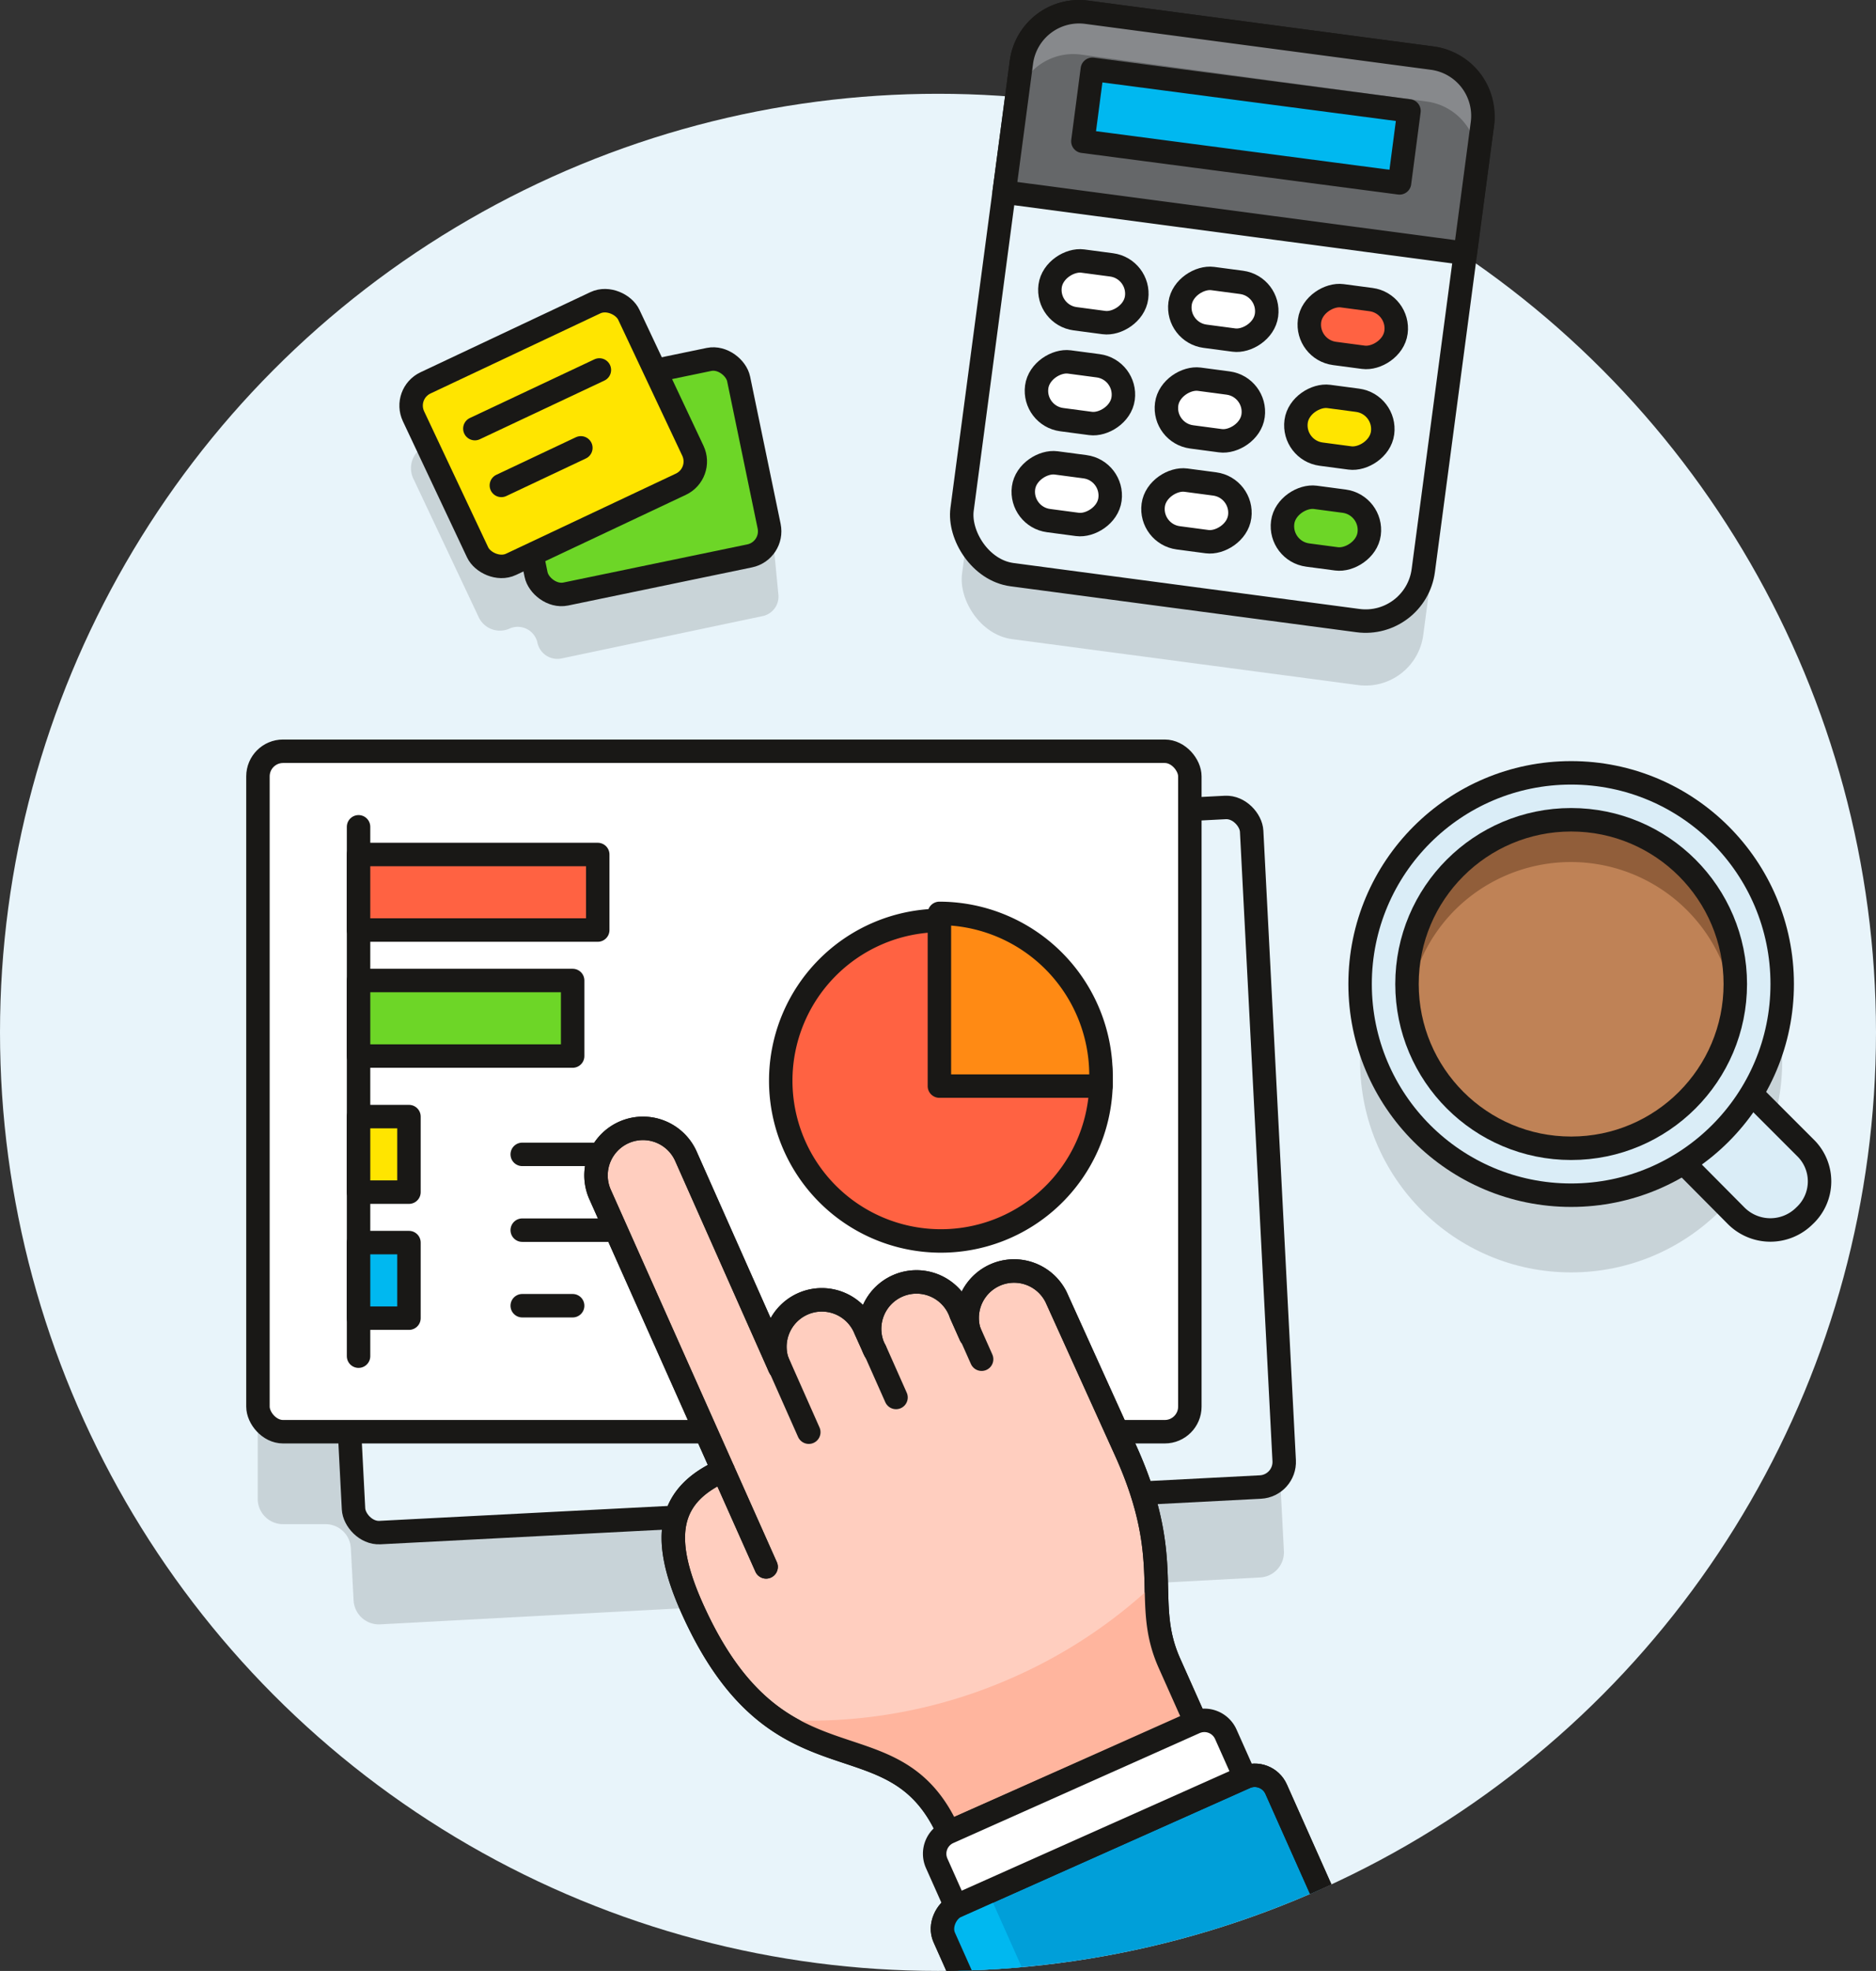 <svg version="1.1" viewBox="0 0 80 83.997" xmlns="http://www.w3.org/2000/svg"><rect x="0" y="0" width="80" height="83.997" fill="#333333" stroke="none"/><defs><style>.cls-1,.cls-11,.cls-23,.cls-31{fill:none;}.cls-2,.cls-20,.cls-4{fill:#e8f4fa;}.cls-3,.cls-6{fill:#191816;}.cls-3,.cls-5{opacity:0.15;}.cls-11,.cls-12,.cls-13,.cls-14,.cls-15,.cls-16,.cls-17,.cls-18,.cls-19,.cls-20,.cls-23,.cls-24,.cls-25,.cls-27,.cls-29,.cls-31,.cls-4,.cls-7,.cls-8{stroke:#191816;}.cls-11,.cls-12,.cls-13,.cls-25,.cls-4,.cls-8{stroke-miterlimit:10;}.cls-7,.cls-8{fill:#daedf7;}.cls-15,.cls-16,.cls-17,.cls-18,.cls-19,.cls-20,.cls-23,.cls-24,.cls-27,.cls-7{stroke-linecap:round;}.cls-14,.cls-15,.cls-16,.cls-17,.cls-18,.cls-19,.cls-20,.cls-23,.cls-24,.cls-27,.cls-29,.cls-31,.cls-7{stroke-linejoin:round;}.cls-9{fill:#bf8256;}.cls-10{fill:#915e3a;}.cls-12,.cls-24{fill:#fff;}.cls-13,.cls-16{fill:#ff6242;}.cls-14{fill:#ff8a14;}.cls-15{fill:#ffe500;}.cls-17,.cls-25{fill:#6dd627;}.cls-18,.cls-30{fill:#00b8f0;}.cls-19{fill:#fff48c;}.cls-21{fill:#656769;}.cls-22{fill:#87898c;}.cls-26{clip-path:url(#clip-path);}.cls-27{fill:#ffcebf;}.cls-28{fill:#ffb59e;}.cls-29{fill:#009fd9;}</style><clipPath id="clip-path"><circle class="cls-1" cx="50.13" cy="56" r="40" style="fill:none"/></clipPath></defs><title>55- working-statistic-graph-document</title><g transform="translate(-10.13 -12.003)" data-name="New Symbol 54"><circle class="cls-2" cx="50.13" cy="56" r="40" style="fill:#e8f4fa"/></g><circle class="cls-3" cx="67" cy="45.227" r="9" style="fill:#191816;opacity:.15"/><path class="cls-3" d="m54.75 66.097a1.07 1.07 0 01-1 1.13l-37.55 2a1.08 1.08 0 01-1.12-1l-.12-2.27a1.08 1.08 0 00-1.08-1h-1.81a1.08 1.08 0 01-1.08-1.07v-26.89a1.08 1.08 0 011.08-1.08h37.59a1.07 1.07 0 011.07 1.08v1.4l1.51-.07a1.06 1.06 0 011.12 1z" style="fill:#191816;opacity:.15"/><rect class="cls-4" transform="rotate(-2.96)" x="11.735" y="37.065" width="39.74" height="29" rx="1.07" ry="1.07" style="fill:#e8f4fa;stroke-miterlimit:10;stroke:#191816"/><g class="cls-5" transform="translate(-10.13 -12.003)" style="opacity:.15"><path class="cls-6" d="m42.65 38.26-8.6 1.81a.87.87 0 01-1-.67.86.86 0 00-1.21-.6 1 1 0 01-1.28-.46l-2.78-5.89a1.05 1.05 0 01.49-1.45l8.22-3.89 1.58 3.37 3.34-.69 1.73 5.65.18 1.87a.85.85 0 01-.67.95z" style="fill:#191816"/></g><path class="cls-7" d="m76.95 51.817v0a2.06 2.06 0 01-2.91 0l-4.17-4.2 2.91-2.91 4.2 4.2a2 2 0 01-.03 2.91z" style="fill:#daedf7;stroke-linecap:round;stroke-linejoin:round;stroke:#191816"/><circle class="cls-8" cx="67" cy="41.937" r="9" style="fill:#daedf7;stroke-miterlimit:10;stroke:#191816"/><circle class="cls-9" cx="67" cy="41.937" r="7" style="fill:#bf8256"/><path class="cls-10" d="m62.05 38.777a7 7 0 0111.88 4.06 7 7 0 10-13.87 0 7 7 0 011.99-4.06z" style="fill:#915e3a"/><circle class="cls-11" cx="67" cy="41.937" r="7" style="fill:none;stroke-miterlimit:10;stroke:#191816"/><rect class="cls-12" x="11" y="32.017" width="39.74" height="29" rx="1.07" ry="1.07" style="fill:#fff;stroke-miterlimit:10;stroke:#191816"/><path class="cls-13" d="m46.95 45.827v.46a6.83 6.83 0 110-.46z" style="fill:#ff6242;stroke-miterlimit:10;stroke:#191816"/><path class="cls-14" d="m46.95 45.827v.46h-6.89v-7.36a6.9 6.9 0 016.89 6.9z" style="fill:#ff8a14;stroke-linejoin:round;stroke:#191816"/><line class="cls-15" x1="15.29" x2="15.29" y1="35.237" y2="57.797" style="fill:#ffe500;stroke-linecap:round;stroke-linejoin:round;stroke:#191816"/><rect class="cls-16" x="15.29" y="36.417" width="10.2" height="3.22" style="fill:#ff6242;stroke-linecap:round;stroke-linejoin:round;stroke:#191816"/><rect class="cls-17" x="15.29" y="41.787" width="9.13" height="3.22" style="fill:#6dd627;stroke-linecap:round;stroke-linejoin:round;stroke:#191816"/><rect class="cls-15" x="15.29" y="47.587" width="2.15" height="3.22" style="fill:#ffe500;stroke-linecap:round;stroke-linejoin:round;stroke:#191816"/><rect class="cls-18" x="15.29" y="52.957" width="2.15" height="3.22" style="fill:#00b8f0;stroke-linecap:round;stroke-linejoin:round;stroke:#191816"/><line class="cls-17" x1="22.27" x2="27.64" y1="49.197" y2="49.197" style="fill:#6dd627;stroke-linecap:round;stroke-linejoin:round;stroke:#191816"/><line class="cls-17" x1="22.27" x2="27.64" y1="52.427" y2="52.427" style="fill:#6dd627;stroke-linecap:round;stroke-linejoin:round;stroke:#191816"/><line class="cls-17" x1="22.27" x2="24.42" y1="55.647" y2="55.647" style="fill:#6dd627;stroke-linecap:round;stroke-linejoin:round;stroke:#191816"/><rect class="cls-17" transform="rotate(-11.71)" x="17.415" y="21.136" width="10.15" height="8.55" rx="1.07" ry="1.07" style="fill:#6dd627;stroke-linecap:round;stroke-linejoin:round;stroke:#191816"/><rect class="cls-15" transform="rotate(-25.24)" x="8.385" y="22.497" width="10.15" height="8.55" rx="1.07" ry="1.07" style="fill:#ffe500;stroke-linecap:round;stroke-linejoin:round;stroke:#191816"/><line class="cls-19" x1="20.25" x2="25.56" y1="18.267" y2="15.767" style="fill:#fff48c;stroke-linecap:round;stroke-linejoin:round;stroke:#191816"/><line class="cls-19" x1="21.38" x2="24.77" y1="20.687" y2="19.087" style="fill:#fff48c;stroke-linecap:round;stroke-linejoin:round;stroke:#191816"/><rect class="cls-3" transform="rotate(7.56)" x="43.886" y="-2.857" width="19.84" height="24.18" rx="2.48" ry="2.48" style="fill:#191816;opacity:.15"/><rect class="cls-20" transform="rotate(7.56)" x="43.526" y="-5.58" width="19.84" height="24.18" rx="2.48" ry="2.48" style="fill:#e8f4fa;stroke-linecap:round;stroke-linejoin:round;stroke:#191816"/><path class="cls-21" d="m46.342.522 14.741 1.956a2.48 2.48 0 012.132 2.785l-.734 5.532-19.658-2.609.734-5.532a2.48 2.48 0 012.785-2.132z" style="fill:#656769"/><path class="cls-22" d="m61.09 2.477-14.75-2a2.48 2.48 0 00-2.78 2.13l-.25 1.85a2.48 2.48 0 012.79-2.13l14.74 2a2.49 2.49 0 012.14 2.79l.24-1.85a2.48 2.48 0 00-2.13-2.79z" style="fill:#87898c"/><path class="cls-23" d="m46.342.522 14.741 1.956a2.48 2.48 0 012.132 2.785l-.734 5.532-19.658-2.609.734-5.532a2.48 2.48 0 012.785-2.132z" style="fill:none;stroke-linecap:round;stroke-linejoin:round;stroke:#191816"/><rect class="cls-24" transform="rotate(-82.44)" x="-7.434" y="45.996" width="2.48" height="3.72" rx="1.24" ry="1.24" style="fill:#fff;stroke-linecap:round;stroke-linejoin:round;stroke:#191816"/><rect class="cls-24" transform="rotate(-82.44)" x="-7.444" y="51.587" width="2.48" height="3.72" rx="1.24" ry="1.24" style="fill:#fff;stroke-linecap:round;stroke-linejoin:round;stroke:#191816"/><rect class="cls-16" transform="rotate(-82.44)" x="-7.445" y="57.157" width="2.48" height="3.72" rx="1.24" ry="1.24" style="fill:#ff6242;stroke-linecap:round;stroke-linejoin:round;stroke:#191816"/><rect class="cls-24" transform="rotate(-82.44)" x="-11.772" y="45.994" width="2.48" height="3.72" rx="1.24" ry="1.24" style="fill:#fff;stroke-linecap:round;stroke-linejoin:round;stroke:#191816"/><rect class="cls-24" transform="rotate(-82.44)" x="-11.772" y="51.584" width="2.48" height="3.72" rx="1.24" ry="1.24" style="fill:#fff;stroke-linecap:round;stroke-linejoin:round;stroke:#191816"/><rect class="cls-15" transform="rotate(-82.44)" x="-11.774" y="57.154" width="2.48" height="3.72" rx="1.24" ry="1.24" style="fill:#ffe500;stroke-linecap:round;stroke-linejoin:round;stroke:#191816"/><rect class="cls-24" transform="rotate(-82.44)" x="-16.111" y="46.003" width="2.48" height="3.72" rx="1.24" ry="1.24" style="fill:#fff;stroke-linecap:round;stroke-linejoin:round;stroke:#191816"/><rect class="cls-24" transform="rotate(-82.44)" x="-16.111" y="51.583" width="2.48" height="3.72" rx="1.24" ry="1.24" style="fill:#fff;stroke-linecap:round;stroke-linejoin:round;stroke:#191816"/><rect class="cls-25" transform="rotate(-82.44)" x="-16.112" y="57.152" width="2.48" height="3.72" rx="1.24" ry="1.24" style="fill:#6dd627;stroke-miterlimit:10;stroke:#191816"/><rect class="cls-18" transform="rotate(7.481)" x="46.569" y="-3.137" width="13.62" height="3.095" style="fill:#00b8f0;stroke-linecap:round;stroke-linejoin:round;stroke-width:.999;stroke:#191816"/><g class="cls-26" transform="translate(-10.13 -12.003)" clip-path="url(#clip-path)"><path class="cls-27" d="m42.8 78.78-7.08-15.87a2.003 2.003 0 013.66-1.63l4 9a2 2 0 113.65-1.63l.41.91a2 2 0 113.67-1.56l.41.92a2 2 0 013.65-1.63l3 6.62c2.1 4.7.64 6.34 1.84 9l1.12 2.51-10.55 4.67c-2.34-5.26-7.24-1.26-10.95-9.58-1.4-3.14-.92-4.83 1.34-5.84" style="fill:#ffcebf;stroke-linecap:round;stroke-linejoin:round;stroke:#191816"/><line class="cls-27" x1="48.34" x2="47.46" y1="71.56" y2="69.58" style="fill:#ffcebf;stroke-linecap:round;stroke-linejoin:round;stroke:#191816"/><line class="cls-27" x1="44.62" x2="43.2" y1="73.04" y2="69.84" style="fill:#ffcebf;stroke-linecap:round;stroke-linejoin:round;stroke:#191816"/><line class="cls-27" x1="51.99" x2="51.11" y1="69.93" y2="67.95" style="fill:#ffcebf;stroke-linecap:round;stroke-linejoin:round;stroke:#191816"/><path class="cls-28" d="m53.38 83.47a21.42 21.42 0 01-10.14 1.82c2.84 2 5.71 1.14 7.34 4.8l10.51-4.69-1.09-2.51a8 8 0 01-.58-3.45 21.33 21.33 0 01-6.04 4.03z" style="fill:#ffb59e"/><path class="cls-23" d="m42.8 78.78-7.08-15.87a2.003 2.003 0 013.66-1.63l4 9a2 2 0 113.65-1.63l.41.91a2 2 0 113.67-1.56l.41.92a2 2 0 013.65-1.63l3 6.62c2.1 4.7.64 6.34 1.84 9l1.12 2.51-10.55 4.67c-2.34-5.26-7.24-1.26-10.95-9.58-1.4-3.14-.92-4.83 1.34-5.84" style="fill:none;stroke-linecap:round;stroke-linejoin:round;stroke:#191816"/><rect class="cls-29" transform="rotate(245.96 58.487 93.689)" x="54.98" y="85.94" width="7" height="15.5" rx="1" ry="1" style="fill:#009fd9;stroke-linejoin:round;stroke:#191816"/><path class="cls-30" d="m50.89 93.24a1 1 0 00-.51 1.32l2 4.57a1 1 0 001.32.51l1.41-.64-2.85-6.39z" style="fill:#00b8f0"/><rect class="cls-31" transform="rotate(245.96 58.487 93.689)" x="54.98" y="85.94" width="7" height="15.5" rx="1" ry="1" style="fill:none;stroke-linejoin:round;stroke:#191816"/><path class="cls-24" transform="rotate(65.96 56.441 89.122)" d="m55.94 82.37h2v13.5h-2a1 1 0 01-1-1v-11.5a1 1 0 011-1z" style="fill:#fff;stroke-linecap:round;stroke-linejoin:round;stroke:#191816"/></g></svg>
